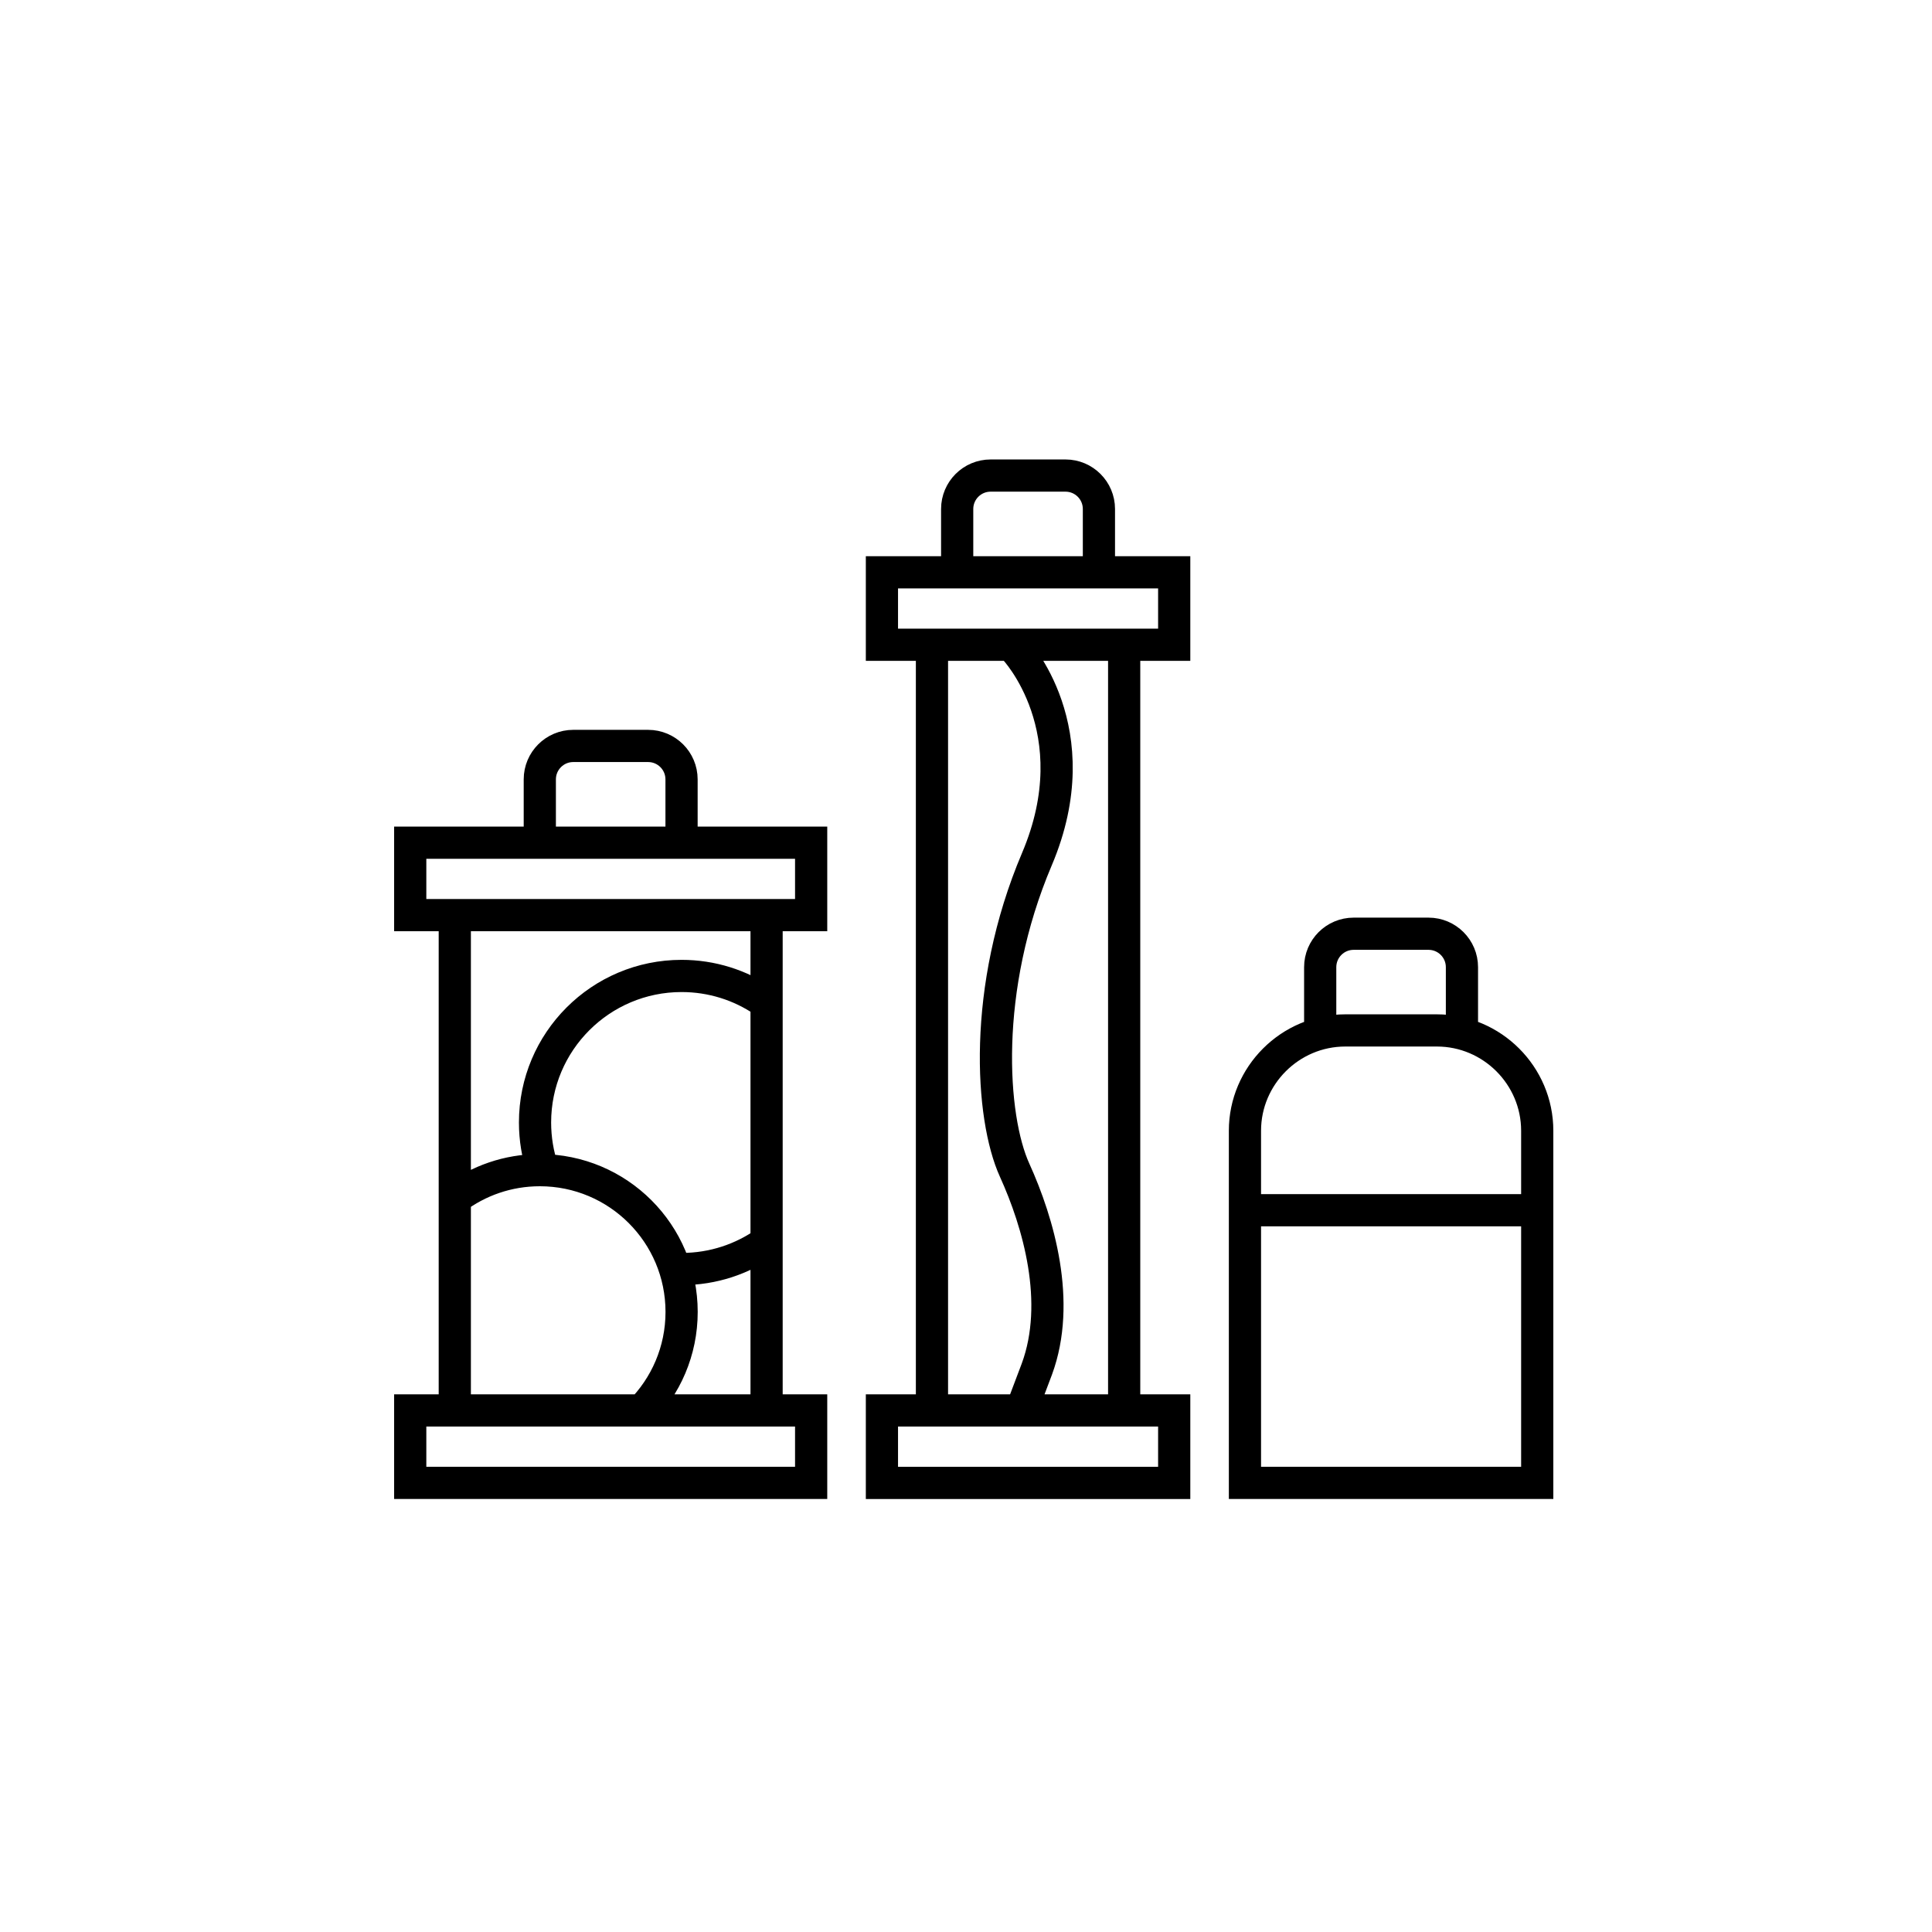 <?xml version="1.0" encoding="utf-8"?>
<!-- Generator: Adobe Illustrator 17.0.2, SVG Export Plug-In . SVG Version: 6.00 Build 0)  -->
<!DOCTYPE svg PUBLIC "-//W3C//DTD SVG 1.1//EN" "http://www.w3.org/Graphics/SVG/1.1/DTD/svg11.dtd">
<svg version="1.1" id="Layer_1" xmlns="http://www.w3.org/2000/svg" xmlns:xlink="http://www.w3.org/1999/xlink" x="0px" y="0px"
	 width="60px" height="60px" viewBox="0 0 60 60" enable-background="new 0 0 60 60" xml:space="preserve">
<path fill="none" stroke="#000000" stroke-miterlimit="10" d="M36.466,43.803h-9.077v2.25h9.077V43.803z M36.466,17.773h-9.077v2.25
	h9.077V17.773z M28.943,43.803V20.147 M34.912,43.803V20.147 M29.726,17.773v-1.966c0-0.573,0.465-1.038,1.038-1.038h2.326
	c0.573,0,1.038,0.465,1.038,1.038v1.966 M31.695,43.856l0.506-1.339c0.765-2.077,0.051-4.543-0.691-6.176
	c-0.743-1.634-1.017-5.634,0.691-9.657c1.708-4.023-0.691-6.537-0.691-6.537 M47.74,46.052V35.116c0-1.713-1.402-3.115-3.115-3.115
	h-2.847c-1.713,0-3.115,1.402-3.115,3.115v10.936H47.74z M47.74,37.585h-9.077 M41,32.002v-1.966c0-0.573,0.465-1.038,1.038-1.038
	h2.326c0.573,0,1.038,0.465,1.038,1.038v1.966 M25.191,46.052H12.74v-2.25h12.451V46.052z M25.191,26.17H12.74v2.25h12.451V26.17z
	 M14.124,28.42v15.383 M23.807,43.803V28.42 M16.764,26.17v-1.966c0-0.573,0.465-1.038,1.038-1.038h2.326
	c0.573,0,1.038,0.465,1.038,1.038v1.966 M19.878,43.856c0.797-0.797,1.29-1.897,1.29-3.113c0-2.432-1.971-4.403-4.403-4.403
	c-0.992,0-1.907,0.328-2.643,0.882 M21.167,39.411c0.985,0,1.897-0.313,2.641-0.845 M23.711,31.086
	c-0.726-0.491-1.602-0.777-2.544-0.777c-2.513,0-4.551,2.037-4.551,4.551c0,0.508,0.083,0.997,0.237,1.453"/>
</svg>

